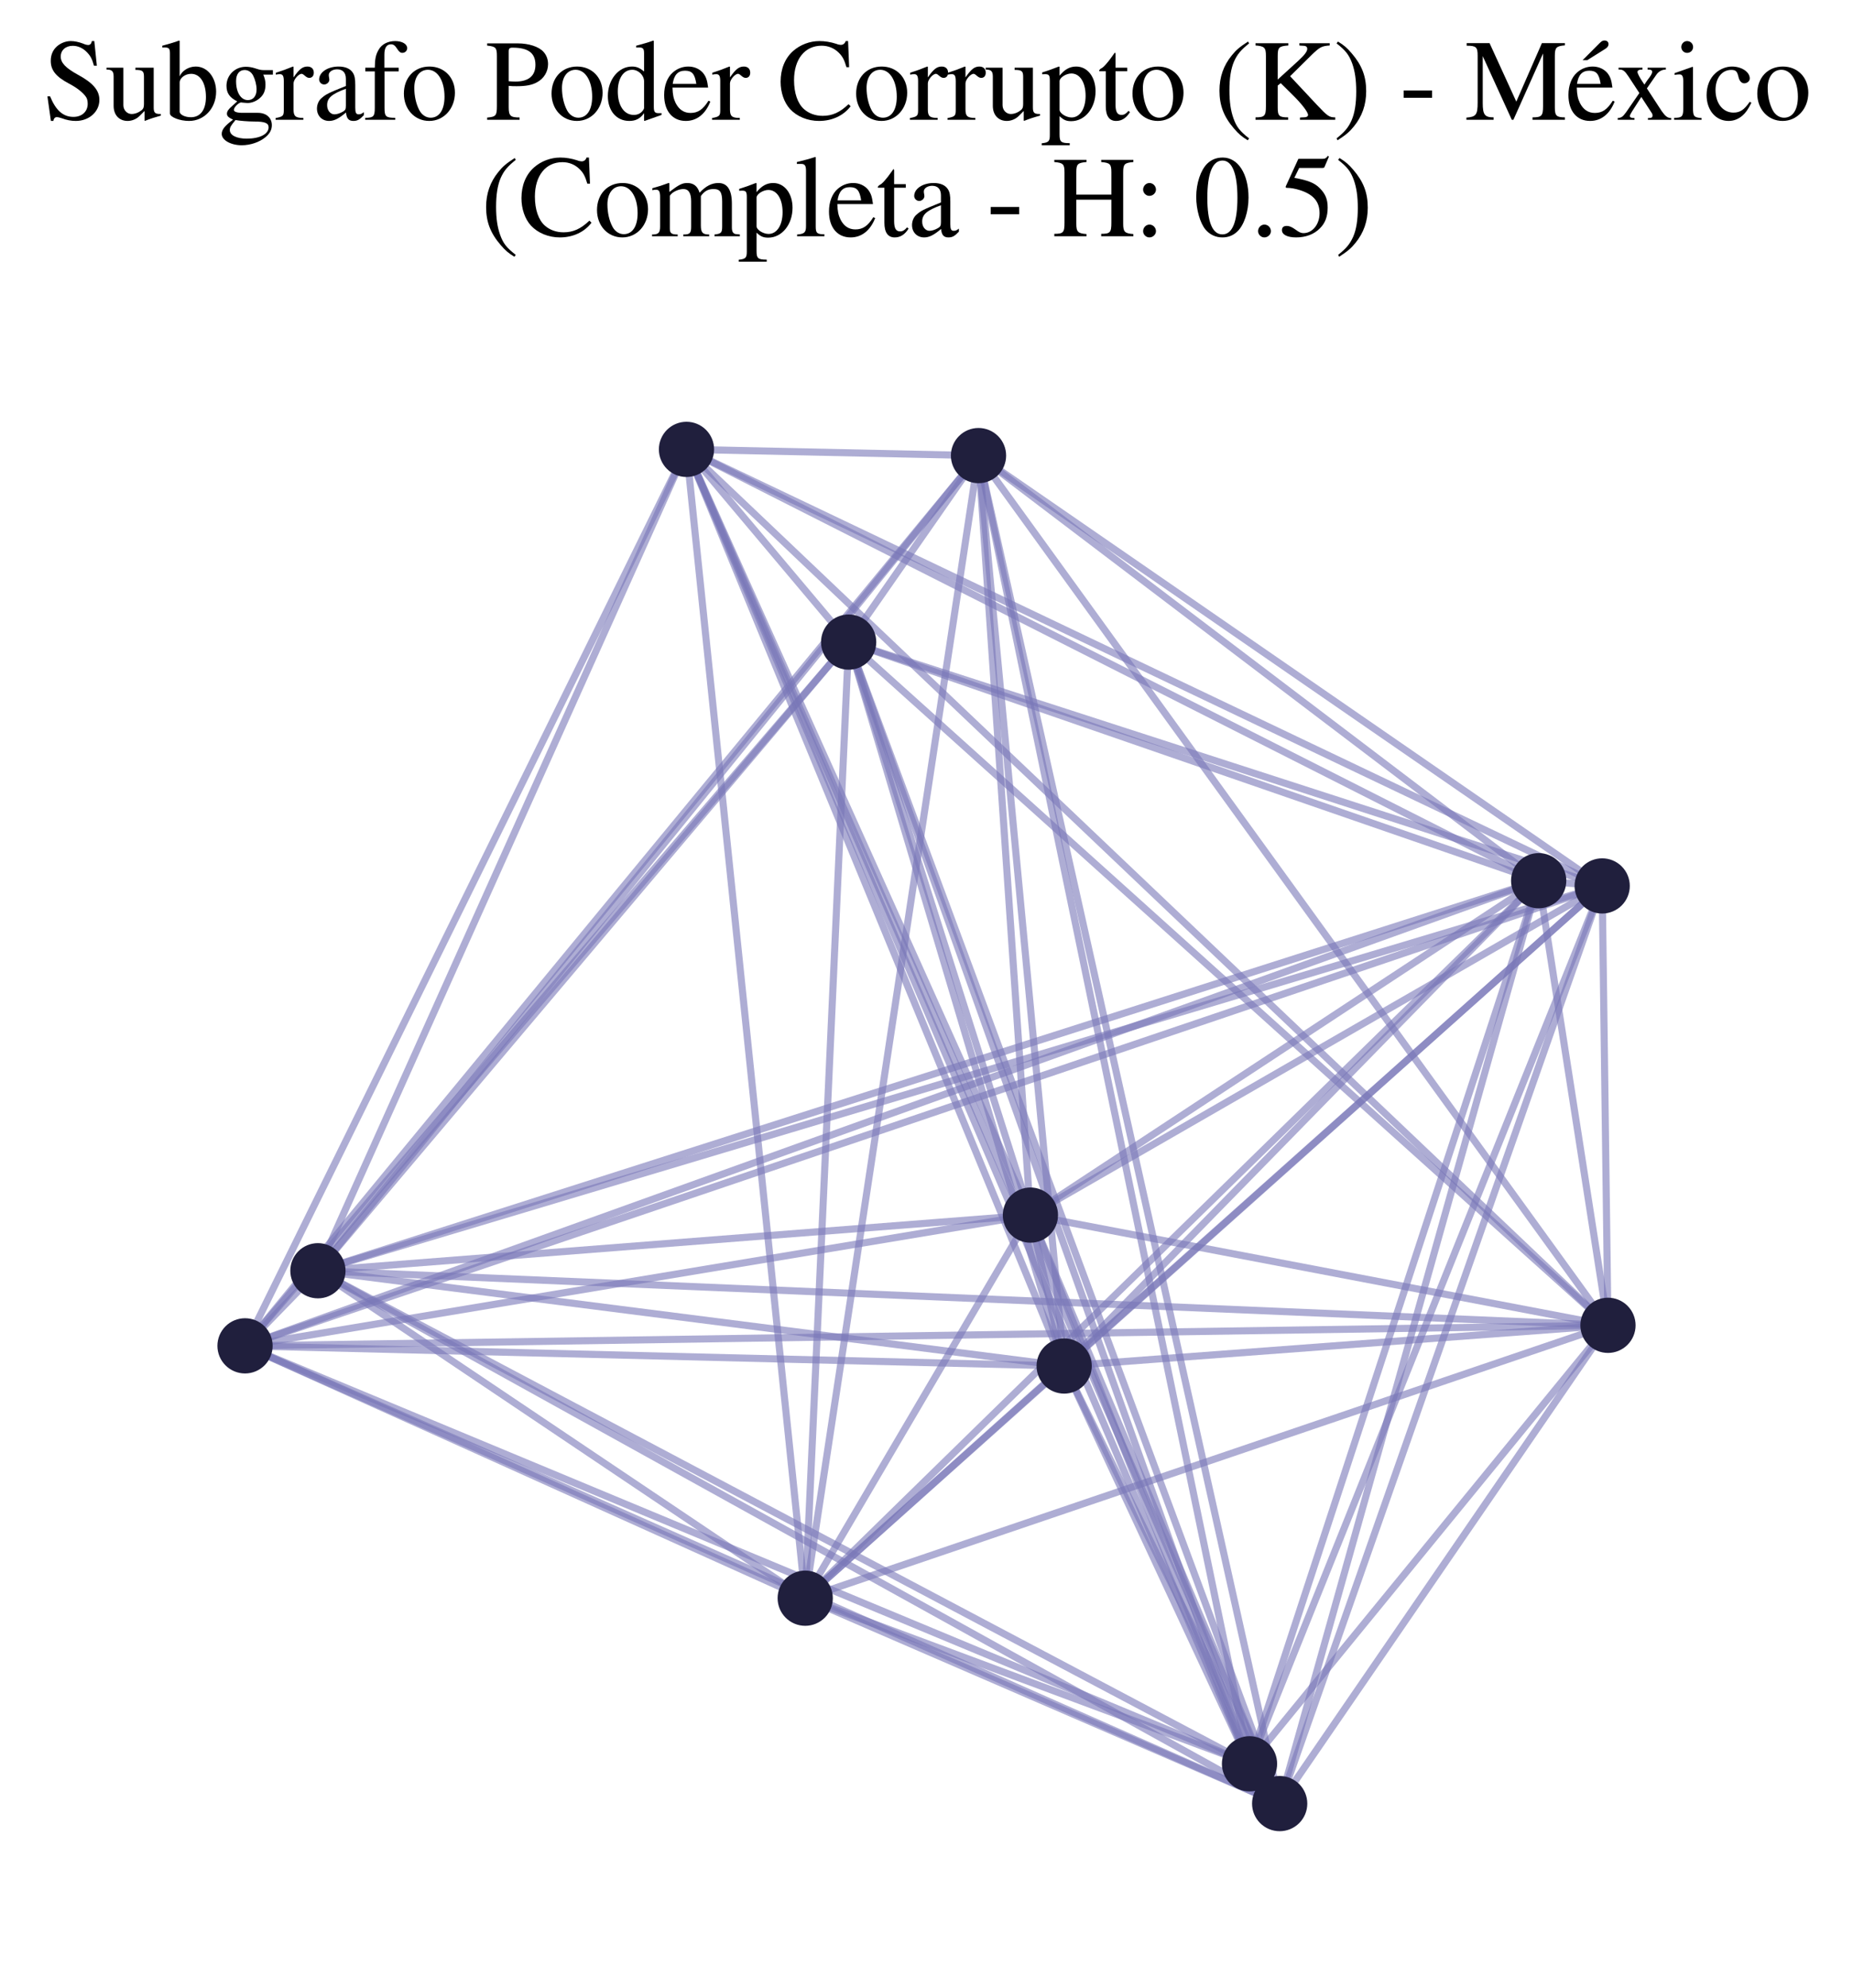 <?xml version="1.0" encoding="utf-8" standalone="no"?>
<!DOCTYPE svg PUBLIC "-//W3C//DTD SVG 1.1//EN"
  "http://www.w3.org/Graphics/SVG/1.1/DTD/svg11.dtd">
<svg xmlns:xlink="http://www.w3.org/1999/xlink" width="156.744pt" height="168.184pt" viewBox="0 0 156.744 168.184" xmlns="http://www.w3.org/2000/svg" version="1.1">
 <defs>
  <style type="text/css">*{stroke-linejoin: round; stroke-linecap: butt}</style>
 </defs>
 <g id="figure_1">
  <g id="patch_1">
   <path d="M 0 168.184 
L 156.744 168.184 
L 156.744 -0 
L 0 -0 
z
" style="fill: #ffffff"/>
  </g>
  <g id="axes_1">
   <g id="LineCollection_1">
    <path d="M 26.893 107.486 
L 90.017 115.544 
" clip-path="url(#pb7f3315b17)" style="fill: none; stroke: #7976b8; stroke-opacity: 0.6; stroke-width: 0.6"/>
    <path d="M 26.893 107.486 
L 105.696 149.19 
" clip-path="url(#pb7f3315b17)" style="fill: none; stroke: #7976b8; stroke-opacity: 0.6; stroke-width: 0.6"/>
    <path d="M 26.893 107.486 
L 82.772 38.536 
" clip-path="url(#pb7f3315b17)" style="fill: none; stroke: #7976b8; stroke-opacity: 0.6; stroke-width: 0.6"/>
    <path d="M 26.893 107.486 
L 20.727 113.838 
" clip-path="url(#pb7f3315b17)" style="fill: none; stroke: #7976b8; stroke-opacity: 0.6; stroke-width: 0.6"/>
    <path d="M 26.893 107.486 
L 130.155 74.495 
" clip-path="url(#pb7f3315b17)" style="fill: none; stroke: #7976b8; stroke-opacity: 0.6; stroke-width: 0.6"/>
    <path d="M 26.893 107.486 
L 136.017 112.102 
" clip-path="url(#pb7f3315b17)" style="fill: none; stroke: #7976b8; stroke-opacity: 0.6; stroke-width: 0.6"/>
    <path d="M 26.893 107.486 
L 58.069 38.011 
" clip-path="url(#pb7f3315b17)" style="fill: none; stroke: #7976b8; stroke-opacity: 0.6; stroke-width: 0.6"/>
    <path d="M 26.893 107.486 
L 135.527 74.936 
" clip-path="url(#pb7f3315b17)" style="fill: none; stroke: #7976b8; stroke-opacity: 0.6; stroke-width: 0.6"/>
    <path d="M 26.893 107.486 
L 87.162 102.781 
" clip-path="url(#pb7f3315b17)" style="fill: none; stroke: #7976b8; stroke-opacity: 0.6; stroke-width: 0.6"/>
    <path d="M 26.893 107.486 
L 71.787 54.311 
" clip-path="url(#pb7f3315b17)" style="fill: none; stroke: #7976b8; stroke-opacity: 0.6; stroke-width: 0.6"/>
    <path d="M 26.893 107.486 
L 108.247 152.557 
" clip-path="url(#pb7f3315b17)" style="fill: none; stroke: #7976b8; stroke-opacity: 0.6; stroke-width: 0.6"/>
    <path d="M 26.893 107.486 
L 68.113 135.184 
" clip-path="url(#pb7f3315b17)" style="fill: none; stroke: #7976b8; stroke-opacity: 0.6; stroke-width: 0.6"/>
    <path d="M 87.162 102.781 
L 90.017 115.544 
" clip-path="url(#pb7f3315b17)" style="fill: none; stroke: #7976b8; stroke-opacity: 0.6; stroke-width: 0.6"/>
    <path d="M 87.162 102.781 
L 105.696 149.19 
" clip-path="url(#pb7f3315b17)" style="fill: none; stroke: #7976b8; stroke-opacity: 0.6; stroke-width: 0.6"/>
    <path d="M 87.162 102.781 
L 82.772 38.536 
" clip-path="url(#pb7f3315b17)" style="fill: none; stroke: #7976b8; stroke-opacity: 0.6; stroke-width: 0.6"/>
    <path d="M 87.162 102.781 
L 20.727 113.838 
" clip-path="url(#pb7f3315b17)" style="fill: none; stroke: #7976b8; stroke-opacity: 0.6; stroke-width: 0.6"/>
    <path d="M 87.162 102.781 
L 130.155 74.495 
" clip-path="url(#pb7f3315b17)" style="fill: none; stroke: #7976b8; stroke-opacity: 0.6; stroke-width: 0.6"/>
    <path d="M 87.162 102.781 
L 136.017 112.102 
" clip-path="url(#pb7f3315b17)" style="fill: none; stroke: #7976b8; stroke-opacity: 0.6; stroke-width: 0.6"/>
    <path d="M 87.162 102.781 
L 58.069 38.011 
" clip-path="url(#pb7f3315b17)" style="fill: none; stroke: #7976b8; stroke-opacity: 0.6; stroke-width: 0.6"/>
    <path d="M 87.162 102.781 
L 135.527 74.936 
" clip-path="url(#pb7f3315b17)" style="fill: none; stroke: #7976b8; stroke-opacity: 0.6; stroke-width: 0.6"/>
    <path d="M 87.162 102.781 
L 71.787 54.311 
" clip-path="url(#pb7f3315b17)" style="fill: none; stroke: #7976b8; stroke-opacity: 0.6; stroke-width: 0.6"/>
    <path d="M 87.162 102.781 
L 108.247 152.557 
" clip-path="url(#pb7f3315b17)" style="fill: none; stroke: #7976b8; stroke-opacity: 0.6; stroke-width: 0.6"/>
    <path d="M 87.162 102.781 
L 68.113 135.184 
" clip-path="url(#pb7f3315b17)" style="fill: none; stroke: #7976b8; stroke-opacity: 0.6; stroke-width: 0.6"/>
    <path d="M 130.155 74.495 
L 90.017 115.544 
" clip-path="url(#pb7f3315b17)" style="fill: none; stroke: #7976b8; stroke-opacity: 0.6; stroke-width: 0.6"/>
    <path d="M 130.155 74.495 
L 105.696 149.19 
" clip-path="url(#pb7f3315b17)" style="fill: none; stroke: #7976b8; stroke-opacity: 0.6; stroke-width: 0.6"/>
    <path d="M 130.155 74.495 
L 82.772 38.536 
" clip-path="url(#pb7f3315b17)" style="fill: none; stroke: #7976b8; stroke-opacity: 0.6; stroke-width: 0.6"/>
    <path d="M 130.155 74.495 
L 20.727 113.838 
" clip-path="url(#pb7f3315b17)" style="fill: none; stroke: #7976b8; stroke-opacity: 0.6; stroke-width: 0.6"/>
    <path d="M 130.155 74.495 
L 136.017 112.102 
" clip-path="url(#pb7f3315b17)" style="fill: none; stroke: #7976b8; stroke-opacity: 0.6; stroke-width: 0.6"/>
    <path d="M 130.155 74.495 
L 58.069 38.011 
" clip-path="url(#pb7f3315b17)" style="fill: none; stroke: #7976b8; stroke-opacity: 0.6; stroke-width: 0.6"/>
    <path d="M 130.155 74.495 
L 135.527 74.936 
" clip-path="url(#pb7f3315b17)" style="fill: none; stroke: #7976b8; stroke-opacity: 0.6; stroke-width: 0.6"/>
    <path d="M 130.155 74.495 
L 71.787 54.311 
" clip-path="url(#pb7f3315b17)" style="fill: none; stroke: #7976b8; stroke-opacity: 0.6; stroke-width: 0.6"/>
    <path d="M 130.155 74.495 
L 108.247 152.557 
" clip-path="url(#pb7f3315b17)" style="fill: none; stroke: #7976b8; stroke-opacity: 0.6; stroke-width: 0.6"/>
    <path d="M 130.155 74.495 
L 68.113 135.184 
" clip-path="url(#pb7f3315b17)" style="fill: none; stroke: #7976b8; stroke-opacity: 0.6; stroke-width: 0.6"/>
    <path d="M 71.787 54.311 
L 90.017 115.544 
" clip-path="url(#pb7f3315b17)" style="fill: none; stroke: #7976b8; stroke-opacity: 0.6; stroke-width: 0.6"/>
    <path d="M 71.787 54.311 
L 105.696 149.19 
" clip-path="url(#pb7f3315b17)" style="fill: none; stroke: #7976b8; stroke-opacity: 0.6; stroke-width: 0.6"/>
    <path d="M 71.787 54.311 
L 82.772 38.536 
" clip-path="url(#pb7f3315b17)" style="fill: none; stroke: #7976b8; stroke-opacity: 0.6; stroke-width: 0.6"/>
    <path d="M 71.787 54.311 
L 20.727 113.838 
" clip-path="url(#pb7f3315b17)" style="fill: none; stroke: #7976b8; stroke-opacity: 0.6; stroke-width: 0.6"/>
    <path d="M 71.787 54.311 
L 136.017 112.102 
" clip-path="url(#pb7f3315b17)" style="fill: none; stroke: #7976b8; stroke-opacity: 0.6; stroke-width: 0.6"/>
    <path d="M 71.787 54.311 
L 58.069 38.011 
" clip-path="url(#pb7f3315b17)" style="fill: none; stroke: #7976b8; stroke-opacity: 0.6; stroke-width: 0.6"/>
    <path d="M 71.787 54.311 
L 135.527 74.936 
" clip-path="url(#pb7f3315b17)" style="fill: none; stroke: #7976b8; stroke-opacity: 0.6; stroke-width: 0.6"/>
    <path d="M 71.787 54.311 
L 108.247 152.557 
" clip-path="url(#pb7f3315b17)" style="fill: none; stroke: #7976b8; stroke-opacity: 0.6; stroke-width: 0.6"/>
    <path d="M 71.787 54.311 
L 68.113 135.184 
" clip-path="url(#pb7f3315b17)" style="fill: none; stroke: #7976b8; stroke-opacity: 0.6; stroke-width: 0.6"/>
    <path d="M 90.017 115.544 
L 105.696 149.19 
" clip-path="url(#pb7f3315b17)" style="fill: none; stroke: #7976b8; stroke-opacity: 0.6; stroke-width: 0.6"/>
    <path d="M 90.017 115.544 
L 82.772 38.536 
" clip-path="url(#pb7f3315b17)" style="fill: none; stroke: #7976b8; stroke-opacity: 0.6; stroke-width: 0.6"/>
    <path d="M 90.017 115.544 
L 20.727 113.838 
" clip-path="url(#pb7f3315b17)" style="fill: none; stroke: #7976b8; stroke-opacity: 0.6; stroke-width: 0.6"/>
    <path d="M 90.017 115.544 
L 136.017 112.102 
" clip-path="url(#pb7f3315b17)" style="fill: none; stroke: #7976b8; stroke-opacity: 0.6; stroke-width: 0.6"/>
    <path d="M 90.017 115.544 
L 58.069 38.011 
" clip-path="url(#pb7f3315b17)" style="fill: none; stroke: #7976b8; stroke-opacity: 0.6; stroke-width: 0.6"/>
    <path d="M 90.017 115.544 
L 135.527 74.936 
" clip-path="url(#pb7f3315b17)" style="fill: none; stroke: #7976b8; stroke-opacity: 0.6; stroke-width: 0.6"/>
    <path d="M 90.017 115.544 
L 108.247 152.557 
" clip-path="url(#pb7f3315b17)" style="fill: none; stroke: #7976b8; stroke-opacity: 0.6; stroke-width: 0.6"/>
    <path d="M 90.017 115.544 
L 68.113 135.184 
" clip-path="url(#pb7f3315b17)" style="fill: none; stroke: #7976b8; stroke-opacity: 0.6; stroke-width: 0.6"/>
    <path d="M 136.017 112.102 
L 105.696 149.19 
" clip-path="url(#pb7f3315b17)" style="fill: none; stroke: #7976b8; stroke-opacity: 0.6; stroke-width: 0.6"/>
    <path d="M 136.017 112.102 
L 82.772 38.536 
" clip-path="url(#pb7f3315b17)" style="fill: none; stroke: #7976b8; stroke-opacity: 0.6; stroke-width: 0.6"/>
    <path d="M 136.017 112.102 
L 20.727 113.838 
" clip-path="url(#pb7f3315b17)" style="fill: none; stroke: #7976b8; stroke-opacity: 0.6; stroke-width: 0.6"/>
    <path d="M 136.017 112.102 
L 58.069 38.011 
" clip-path="url(#pb7f3315b17)" style="fill: none; stroke: #7976b8; stroke-opacity: 0.6; stroke-width: 0.6"/>
    <path d="M 136.017 112.102 
L 135.527 74.936 
" clip-path="url(#pb7f3315b17)" style="fill: none; stroke: #7976b8; stroke-opacity: 0.6; stroke-width: 0.6"/>
    <path d="M 136.017 112.102 
L 108.247 152.557 
" clip-path="url(#pb7f3315b17)" style="fill: none; stroke: #7976b8; stroke-opacity: 0.6; stroke-width: 0.6"/>
    <path d="M 136.017 112.102 
L 68.113 135.184 
" clip-path="url(#pb7f3315b17)" style="fill: none; stroke: #7976b8; stroke-opacity: 0.6; stroke-width: 0.6"/>
    <path d="M 105.696 149.19 
L 82.772 38.536 
" clip-path="url(#pb7f3315b17)" style="fill: none; stroke: #7976b8; stroke-opacity: 0.6; stroke-width: 0.6"/>
    <path d="M 105.696 149.19 
L 20.727 113.838 
" clip-path="url(#pb7f3315b17)" style="fill: none; stroke: #7976b8; stroke-opacity: 0.6; stroke-width: 0.6"/>
    <path d="M 105.696 149.19 
L 58.069 38.011 
" clip-path="url(#pb7f3315b17)" style="fill: none; stroke: #7976b8; stroke-opacity: 0.6; stroke-width: 0.6"/>
    <path d="M 105.696 149.19 
L 135.527 74.936 
" clip-path="url(#pb7f3315b17)" style="fill: none; stroke: #7976b8; stroke-opacity: 0.6; stroke-width: 0.6"/>
    <path d="M 105.696 149.19 
L 108.247 152.557 
" clip-path="url(#pb7f3315b17)" style="fill: none; stroke: #7976b8; stroke-opacity: 0.6; stroke-width: 0.6"/>
    <path d="M 105.696 149.19 
L 68.113 135.184 
" clip-path="url(#pb7f3315b17)" style="fill: none; stroke: #7976b8; stroke-opacity: 0.6; stroke-width: 0.6"/>
    <path d="M 82.772 38.536 
L 20.727 113.838 
" clip-path="url(#pb7f3315b17)" style="fill: none; stroke: #7976b8; stroke-opacity: 0.6; stroke-width: 0.6"/>
    <path d="M 82.772 38.536 
L 58.069 38.011 
" clip-path="url(#pb7f3315b17)" style="fill: none; stroke: #7976b8; stroke-opacity: 0.6; stroke-width: 0.6"/>
    <path d="M 82.772 38.536 
L 135.527 74.936 
" clip-path="url(#pb7f3315b17)" style="fill: none; stroke: #7976b8; stroke-opacity: 0.6; stroke-width: 0.6"/>
    <path d="M 82.772 38.536 
L 108.247 152.557 
" clip-path="url(#pb7f3315b17)" style="fill: none; stroke: #7976b8; stroke-opacity: 0.6; stroke-width: 0.6"/>
    <path d="M 82.772 38.536 
L 68.113 135.184 
" clip-path="url(#pb7f3315b17)" style="fill: none; stroke: #7976b8; stroke-opacity: 0.6; stroke-width: 0.6"/>
    <path d="M 108.247 152.557 
L 20.727 113.838 
" clip-path="url(#pb7f3315b17)" style="fill: none; stroke: #7976b8; stroke-opacity: 0.6; stroke-width: 0.6"/>
    <path d="M 108.247 152.557 
L 58.069 38.011 
" clip-path="url(#pb7f3315b17)" style="fill: none; stroke: #7976b8; stroke-opacity: 0.6; stroke-width: 0.6"/>
    <path d="M 108.247 152.557 
L 135.527 74.936 
" clip-path="url(#pb7f3315b17)" style="fill: none; stroke: #7976b8; stroke-opacity: 0.6; stroke-width: 0.6"/>
    <path d="M 108.247 152.557 
L 68.113 135.184 
" clip-path="url(#pb7f3315b17)" style="fill: none; stroke: #7976b8; stroke-opacity: 0.6; stroke-width: 0.6"/>
    <path d="M 58.069 38.011 
L 20.727 113.838 
" clip-path="url(#pb7f3315b17)" style="fill: none; stroke: #7976b8; stroke-opacity: 0.6; stroke-width: 0.6"/>
    <path d="M 58.069 38.011 
L 135.527 74.936 
" clip-path="url(#pb7f3315b17)" style="fill: none; stroke: #7976b8; stroke-opacity: 0.6; stroke-width: 0.6"/>
    <path d="M 58.069 38.011 
L 68.113 135.184 
" clip-path="url(#pb7f3315b17)" style="fill: none; stroke: #7976b8; stroke-opacity: 0.6; stroke-width: 0.6"/>
    <path d="M 20.727 113.838 
L 135.527 74.936 
" clip-path="url(#pb7f3315b17)" style="fill: none; stroke: #7976b8; stroke-opacity: 0.6; stroke-width: 0.6"/>
    <path d="M 20.727 113.838 
L 68.113 135.184 
" clip-path="url(#pb7f3315b17)" style="fill: none; stroke: #7976b8; stroke-opacity: 0.6; stroke-width: 0.6"/>
    <path d="M 68.113 135.184 
L 135.527 74.936 
" clip-path="url(#pb7f3315b17)" style="fill: none; stroke: #7976b8; stroke-opacity: 0.6; stroke-width: 0.6"/>
   </g>
   <g id="PathCollection_1">
    <defs>
     <path id="mea20a733b3" d="M 0 2.236 
C 0.593 2.236 1.162 2 1.581 1.581 
C 2 1.162 2.236 0.593 2.236 0 
C 2.236 -0.593 2 -1.162 1.581 -1.581 
C 1.162 -2 0.593 -2.236 0 -2.236 
C -0.593 -2.236 -1.162 -2 -1.581 -1.581 
C -2 -1.162 -2.236 -0.593 -2.236 0 
C -2.236 0.593 -2 1.162 -1.581 1.581 
C -1.162 2 -0.593 2.236 0 2.236 
z
" style="stroke: #201f3d; stroke-width: 0.2"/>
    </defs>
    <g clip-path="url(#pb7f3315b17)">
     <use xlink:href="#mea20a733b3" x="108.247" y="152.557" style="fill: #201f3d; stroke: #201f3d; stroke-width: 0.2"/>
     <use xlink:href="#mea20a733b3" x="71.787" y="54.311" style="fill: #201f3d; stroke: #201f3d; stroke-width: 0.2"/>
     <use xlink:href="#mea20a733b3" x="68.113" y="135.184" style="fill: #201f3d; stroke: #201f3d; stroke-width: 0.2"/>
     <use xlink:href="#mea20a733b3" x="20.727" y="113.838" style="fill: #201f3d; stroke: #201f3d; stroke-width: 0.2"/>
     <use xlink:href="#mea20a733b3" x="87.162" y="102.781" style="fill: #201f3d; stroke: #201f3d; stroke-width: 0.2"/>
     <use xlink:href="#mea20a733b3" x="82.772" y="38.536" style="fill: #201f3d; stroke: #201f3d; stroke-width: 0.2"/>
     <use xlink:href="#mea20a733b3" x="26.893" y="107.486" style="fill: #201f3d; stroke: #201f3d; stroke-width: 0.2"/>
     <use xlink:href="#mea20a733b3" x="58.069" y="38.011" style="fill: #201f3d; stroke: #201f3d; stroke-width: 0.2"/>
     <use xlink:href="#mea20a733b3" x="135.527" y="74.936" style="fill: #201f3d; stroke: #201f3d; stroke-width: 0.2"/>
     <use xlink:href="#mea20a733b3" x="130.155" y="74.495" style="fill: #201f3d; stroke: #201f3d; stroke-width: 0.2"/>
     <use xlink:href="#mea20a733b3" x="105.696" y="149.19" style="fill: #201f3d; stroke: #201f3d; stroke-width: 0.2"/>
     <use xlink:href="#mea20a733b3" x="90.017" y="115.544" style="fill: #201f3d; stroke: #201f3d; stroke-width: 0.2"/>
     <use xlink:href="#mea20a733b3" x="136.017" y="112.102" style="fill: #201f3d; stroke: #201f3d; stroke-width: 0.2"/>
    </g>
   </g>
   <g id="text_1">
    <!-- Subgrafo Poder Corrupto (K) - México -->
    <g transform="translate(3.6 10.132) scale(0.096 -0.096)">
     <defs>
      <path id="NimbusRomNo9L-Regu-53" d="M 2861 4352 
L 2726 4352 
C 2701 4205 2630 4135 2522 4135 
C 2458 4135 2349 4160 2240 4212 
C 2003 4301 1766 4352 1562 4352 
C 1286 4352 1005 4244 794 4058 
C 570 3859 454 3590 454 3256 
C 454 2743 736 2385 1453 2006 
C 1914 1763 2246 1499 2406 1256 
C 2464 1173 2496 1038 2496 884 
C 2496 454 2176 160 1709 160 
C 1139 160 736 513 416 1296 
L 269 1296 
L 461 -64 
L 602 -64 
C 608 57 685 147 781 147 
C 851 147 960 122 1082 79 
C 1325 -14 1581 -64 1837 -64 
C 2573 -64 3142 442 3142 1101 
C 3142 1626 2790 2042 1946 2496 
C 1274 2868 1005 3149 1005 3495 
C 1005 3847 1274 4090 1670 4090 
C 1958 4090 2227 3968 2451 3738 
C 2650 3533 2739 3367 2842 2989 
L 3002 2989 
L 2861 4352 
z
" transform="scale(0.016)"/>
      <path id="NimbusRomNo9L-Regu-75" d="M 3066 320 
L 3034 320 
C 2739 320 2669 390 2669 685 
L 2669 2880 
L 1658 2880 
L 1658 2758 
C 2054 2758 2131 2694 2131 2375 
L 2131 875 
C 2131 697 2099 607 2010 537 
C 1837 397 1638 320 1446 320 
C 1197 320 992 537 992 805 
L 992 2880 
L 58 2880 
L 58 2778 
C 365 2778 454 2682 454 2387 
L 454 770 
C 454 263 762 -64 1229 -64 
C 1466 -64 1715 38 1888 211 
L 2163 486 
L 2163 -45 
L 2189 -58 
C 2509 70 2739 141 3066 230 
L 3066 320 
z
" transform="scale(0.016)"/>
      <path id="NimbusRomNo9L-Regu-62" d="M 979 4364 
L 947 4377 
C 678 4281 506 4230 205 4147 
L 19 4096 
L 19 3994 
C 58 4000 83 4000 128 4000 
C 384 4000 442 3942 442 3673 
L 442 347 
C 442 147 986 -64 1498 -64 
C 2342 -64 2995 640 2995 1555 
C 2995 2342 2509 2944 1869 2944 
C 1478 2944 1107 2714 979 2400 
L 979 4364 
z
M 979 2061 
C 979 2310 1280 2541 1613 2541 
C 2112 2541 2432 2042 2432 1261 
C 2432 550 2125 141 1600 141 
C 1267 141 979 288 979 448 
L 979 2061 
z
" transform="scale(0.016)"/>
      <path id="NimbusRomNo9L-Regu-67" d="M 3008 2496 
L 3008 2746 
L 2515 2746 
C 2387 2746 2291 2763 2163 2802 
L 2022 2847 
C 1850 2903 1677 2931 1510 2931 
C 915 2931 442 2467 442 1881 
C 442 1476 614 1230 1037 1018 
C 915 906 800 799 762 768 
C 550 588 467 463 467 338 
C 467 206 544 131 806 6 
C 352 -329 179 -543 179 -781 
C 179 -1124 678 -1408 1286 -1408 
C 1766 -1408 2266 -1238 2598 -962 
C 2842 -759 2950 -548 2950 -299 
C 2950 108 2650 384 2176 384 
L 1350 384 
C 1011 384 851 443 851 548 
C 851 678 1062 908 1235 960 
C 1293 953 1338 947 1357 947 
C 1478 934 1562 928 1600 928 
C 1837 928 2093 1026 2291 1203 
C 2502 1387 2598 1617 2598 1945 
C 2598 2135 2566 2286 2477 2496 
L 3008 2496 
z
M 941 -13 
C 1152 -58 1664 -96 1978 -96 
C 2560 -96 2771 -180 2771 -414 
C 2771 -791 2285 -1043 1562 -1043 
C 998 -1043 627 -855 627 -570 
C 627 -420 672 -336 941 -13 
z
M 973 2145 
C 973 2526 1152 2752 1446 2752 
C 1645 2752 1811 2642 1914 2449 
C 2029 2223 2106 1927 2106 1675 
C 2106 1314 1920 1088 1626 1088 
C 1242 1088 973 1507 973 2126 
L 973 2145 
z
" transform="scale(0.016)"/>
      <path id="NimbusRomNo9L-Regu-72" d="M 45 2496 
C 134 2515 192 2522 269 2522 
C 429 2522 486 2419 486 2138 
L 486 538 
C 486 218 442 173 32 96 
L 32 0 
L 1568 0 
L 1568 102 
C 1133 102 1024 199 1024 565 
L 1024 2013 
C 1024 2219 1299 2541 1472 2541 
C 1510 2541 1568 2509 1638 2445 
C 1741 2355 1811 2317 1894 2317 
C 2048 2317 2144 2426 2144 2605 
C 2144 2816 2010 2944 1792 2944 
C 1523 2944 1338 2797 1024 2343 
L 1024 2931 
L 992 2944 
C 653 2803 422 2721 45 2599 
L 45 2496 
z
" transform="scale(0.016)"/>
      <path id="NimbusRomNo9L-Regu-61" d="M 2829 423 
C 2720 333 2643 301 2547 301 
C 2400 301 2355 390 2355 672 
L 2355 1920 
C 2355 2253 2323 2438 2227 2592 
C 2086 2822 1811 2944 1434 2944 
C 832 2944 358 2630 358 2227 
C 358 2080 486 1952 634 1952 
C 787 1952 922 2080 922 2221 
C 922 2246 915 2278 909 2323 
C 896 2381 890 2432 890 2477 
C 890 2650 1094 2790 1350 2790 
C 1664 2790 1837 2605 1837 2259 
L 1837 1869 
C 851 1472 742 1421 467 1178 
C 326 1050 237 832 237 621 
C 237 218 518 -64 909 -64 
C 1190 -64 1453 70 1843 403 
C 1875 70 1990 -64 2253 -64 
C 2470 -64 2605 13 2829 256 
L 2829 423 
z
M 1837 783 
C 1837 584 1805 526 1670 449 
C 1517 359 1338 301 1203 301 
C 979 301 800 520 800 796 
L 800 822 
C 800 1201 1062 1433 1837 1715 
L 1837 783 
z
" transform="scale(0.016)"/>
      <path id="NimbusRomNo9L-Regu-66" d="M 1978 2880 
L 1190 2880 
L 1190 3611 
C 1190 3978 1312 4173 1555 4173 
C 1690 4173 1779 4110 1894 3927 
C 1997 3763 2074 3700 2182 3700 
C 2330 3700 2451 3814 2451 3959 
C 2451 4188 2170 4352 1786 4352 
C 1389 4352 1050 4181 883 3891 
C 717 3613 666 3385 659 2880 
L 134 2880 
L 134 2675 
L 659 2675 
L 659 656 
C 659 185 589 109 128 109 
L 128 0 
L 1792 0 
L 1792 109 
C 1267 109 1197 180 1197 661 
L 1197 2675 
L 1978 2675 
L 1978 2880 
z
" transform="scale(0.016)"/>
      <path id="NimbusRomNo9L-Regu-6f" d="M 1600 2944 
C 768 2944 186 2330 186 1446 
C 186 582 781 -64 1587 -64 
C 2394 -64 3008 614 3008 1498 
C 3008 2336 2419 2944 1600 2944 
z
M 1517 2765 
C 2054 2765 2432 2150 2432 1274 
C 2432 550 2144 115 1664 115 
C 1414 115 1178 269 1043 525 
C 864 858 762 1306 762 1760 
C 762 2368 1062 2765 1517 2765 
z
" transform="scale(0.016)"/>
      <path id="NimbusRomNo9L-Regu-50" d="M 1293 1875 
C 1459 1856 1568 1856 1734 1856 
C 2234 1856 2579 1919 2854 2072 
C 3238 2274 3469 2660 3469 3078 
C 3469 3344 3379 3584 3206 3768 
C 2950 4047 2394 4224 1792 4224 
L 102 4224 
L 102 4102 
C 576 4051 640 3987 640 3528 
L 640 766 
C 640 230 589 166 102 122 
L 102 0 
L 1894 0 
L 1894 128 
C 1389 128 1293 218 1293 693 
L 1293 1875 
z
M 1293 3772 
C 1293 3943 1338 3987 1510 3987 
C 2374 3987 2771 3690 2771 3040 
C 2771 2428 2394 2112 1658 2112 
C 1530 2112 1440 2119 1293 2131 
L 1293 3772 
z
" transform="scale(0.016)"/>
      <path id="NimbusRomNo9L-Regu-64" d="M 2202 -64 
L 3142 269 
L 3142 365 
C 3027 365 3014 365 2995 365 
C 2765 365 2714 435 2714 731 
L 2714 4364 
L 2682 4377 
C 2374 4268 2150 4204 1741 4096 
L 1741 3994 
C 1792 4000 1830 4000 1882 4000 
C 2118 4000 2176 3936 2176 3672 
L 2176 2669 
C 1933 2874 1760 2944 1504 2944 
C 768 2944 173 2221 173 1312 
C 173 493 653 -64 1357 -64 
C 1715 -64 1958 64 2176 365 
L 2176 -45 
L 2202 -64 
z
M 2176 653 
C 2176 608 2131 531 2067 461 
C 1952 333 1792 269 1606 269 
C 1075 269 723 781 723 1568 
C 723 2291 1037 2765 1523 2765 
C 1862 2765 2176 2464 2176 2125 
L 2176 653 
z
" transform="scale(0.016)"/>
      <path id="NimbusRomNo9L-Regu-65" d="M 2611 1053 
C 2304 564 2029 378 1619 378 
C 1254 378 979 564 794 930 
C 678 1174 634 1386 621 1779 
L 2592 1779 
C 2541 2193 2477 2377 2317 2581 
C 2125 2811 1830 2944 1498 2944 
C 1178 2944 877 2829 634 2611 
C 333 2349 160 1894 160 1370 
C 160 486 621 -64 1357 -64 
C 1965 -64 2445 315 2714 1008 
L 2611 1053 
z
M 634 1984 
C 704 2479 922 2714 1312 2714 
C 1702 2714 1856 2535 1939 1984 
L 634 1984 
z
" transform="scale(0.016)"/>
      <path id="NimbusRomNo9L-Regu-43" d="M 3968 2906 
L 3910 4352 
L 3776 4352 
C 3738 4218 3635 4141 3507 4141 
C 3450 4141 3354 4160 3258 4199 
C 2944 4301 2624 4352 2323 4352 
C 1798 4352 1267 4154 870 3802 
C 422 3405 179 2810 179 2106 
C 179 1511 371 960 698 596 
C 1082 180 1670 -64 2304 -64 
C 3027 -64 3661 231 4051 749 
L 3936 864 
C 3462 410 3040 218 2509 218 
C 2106 218 1747 346 1472 589 
C 1120 903 922 1479 922 2189 
C 922 3348 1517 4096 2445 4096 
C 2810 4096 3142 3962 3398 3706 
C 3603 3501 3699 3322 3821 2906 
L 3968 2906 
z
" transform="scale(0.016)"/>
      <path id="NimbusRomNo9L-Regu-70" d="M 58 2516 
C 115 2522 160 2522 218 2522 
C 435 2522 480 2458 480 2155 
L 480 -855 
C 480 -1189 410 -1261 32 -1299 
L 32 -1408 
L 1581 -1408 
L 1581 -1293 
C 1101 -1293 1018 -1222 1018 -816 
L 1018 199 
C 1242 -13 1395 -77 1664 -77 
C 2419 -77 3008 643 3008 1575 
C 3008 2372 2560 2944 1939 2944 
C 1581 2944 1299 2784 1018 2438 
L 1018 2931 
L 979 2944 
C 634 2810 410 2726 58 2618 
L 58 2516 
z
M 1018 2136 
C 1018 2329 1376 2560 1670 2560 
C 2144 2560 2458 2071 2458 1324 
C 2458 611 2144 128 1683 128 
C 1382 128 1018 359 1018 552 
L 1018 2136 
z
" transform="scale(0.016)"/>
      <path id="NimbusRomNo9L-Regu-74" d="M 1632 2880 
L 986 2880 
L 986 3622 
C 986 3686 979 3706 941 3706 
C 896 3648 858 3590 813 3526 
C 570 3174 294 2867 192 2841 
C 122 2794 83 2748 83 2715 
C 83 2695 90 2682 109 2682 
L 448 2682 
L 448 751 
C 448 212 640 -64 1018 -64 
C 1331 -64 1574 90 1786 423 
L 1702 493 
C 1568 333 1459 269 1318 269 
C 1082 269 986 443 986 847 
L 986 2682 
L 1632 2682 
L 1632 2880 
z
" transform="scale(0.016)"/>
      <path id="NimbusRomNo9L-Regu-28" d="M 1888 4326 
C 1414 4019 1222 3853 986 3558 
C 531 3002 307 2362 307 1613 
C 307 800 544 173 1107 -480 
C 1370 -787 1536 -928 1869 -1133 
L 1946 -1030 
C 1434 -627 1254 -403 1082 77 
C 928 506 858 992 858 1632 
C 858 2304 941 2829 1114 3226 
C 1293 3622 1485 3853 1946 4224 
L 1888 4326 
z
" transform="scale(0.016)"/>
      <path id="NimbusRomNo9L-Regu-4b" d="M 2643 4109 
C 2720 4096 2784 4096 2810 4096 
C 3002 4096 3078 4045 3078 3917 
C 3078 3775 2931 3583 2579 3257 
L 1446 2224 
L 1446 3534 
C 1446 4000 1517 4071 2035 4109 
L 2035 4231 
L 218 4231 
L 218 4109 
C 717 4071 794 3988 794 3531 
L 794 750 
C 794 217 723 134 218 134 
L 218 0 
L 2022 0 
L 2022 134 
C 1523 134 1446 211 1446 683 
L 1446 1891 
L 1613 2026 
L 2291 1355 
C 2778 876 3123 422 3123 269 
C 3123 179 3034 134 2854 134 
C 2822 134 2752 134 2675 121 
L 2675 0 
L 4627 0 
L 4627 134 
C 4294 134 4205 198 3622 816 
L 2131 2409 
L 3347 3611 
C 3782 4026 3885 4077 4320 4109 
L 4320 4231 
L 2643 4231 
L 2643 4109 
z
" transform="scale(0.016)"/>
      <path id="NimbusRomNo9L-Regu-29" d="M 243 -1133 
C 717 -826 909 -659 1146 -365 
C 1600 192 1824 832 1824 1581 
C 1824 2400 1587 3021 1024 3674 
C 762 3981 595 4122 262 4326 
L 186 4224 
C 698 3821 870 3597 1050 3117 
C 1203 2688 1274 2202 1274 1562 
C 1274 896 1190 365 1018 -26 
C 838 -429 646 -659 186 -1030 
L 243 -1133 
z
" transform="scale(0.016)"/>
      <path id="NimbusRomNo9L-Regu-2d" d="M 250 1619 
L 250 1216 
L 1824 1216 
L 1824 1619 
L 250 1619 
z
" transform="scale(0.016)"/>
      <path id="NimbusRomNo9L-Regu-4d" d="M 4314 3667 
L 4314 751 
C 4314 217 4237 134 3731 134 
L 3731 0 
L 5523 0 
L 5523 134 
C 5056 134 4966 223 4966 681 
L 4966 3536 
C 4966 3993 5050 4077 5523 4115 
L 5523 4237 
L 4250 4237 
L 2835 1004 
L 1357 4237 
L 90 4237 
L 90 4096 
C 614 4096 698 4019 698 3550 
L 698 943 
C 698 282 608 159 77 121 
L 77 0 
L 1581 0 
L 1581 134 
C 1088 134 979 282 979 931 
L 979 3520 
L 2586 0 
L 2675 0 
L 4314 3667 
z
" transform="scale(0.016)"/>
      <path id="NimbusRomNo9L-Regu-b4" d="M 851 3264 
L 1837 3882 
C 1971 3964 2029 4047 2029 4148 
C 2029 4275 1946 4352 1805 4352 
C 1709 4352 1651 4320 1536 4206 
L 595 3264 
L 851 3264 
z
" transform="scale(0.016)"/>
      <path id="NimbusRomNo9L-Regu-78" d="M 1779 0 
L 3066 0 
L 3066 96 
C 2867 96 2739 198 2541 480 
L 1722 1735 
L 2253 2502 
C 2374 2675 2566 2778 2771 2778 
L 2771 2880 
L 1760 2880 
L 1760 2778 
C 1952 2778 2016 2740 2016 2649 
C 2016 2571 1939 2430 1779 2229 
C 1747 2191 1670 2075 1587 1946 
L 1498 2074 
C 1318 2342 1203 2560 1203 2643 
C 1203 2733 1286 2778 1478 2778 
L 1478 2880 
L 154 2880 
L 154 2778 
L 211 2778 
C 403 2778 506 2695 704 2396 
L 1306 1479 
L 576 422 
C 384 160 320 115 109 96 
L 109 0 
L 1037 0 
L 1037 96 
C 858 96 781 128 781 211 
C 781 250 826 346 909 474 
L 1414 1261 
L 1997 365 
C 2022 326 2035 288 2035 250 
C 2035 123 1990 96 1779 96 
L 1779 0 
z
" transform="scale(0.016)"/>
      <path id="NimbusRomNo9L-Regu-69" d="M 1120 2929 
L 128 2579 
L 128 2484 
L 179 2490 
C 256 2502 339 2509 397 2509 
C 550 2509 608 2406 608 2125 
L 608 640 
C 608 179 544 109 102 109 
L 102 0 
L 1619 0 
L 1619 96 
C 1197 128 1146 191 1146 650 
L 1146 2910 
L 1120 2929 
z
M 819 4352 
C 646 4352 499 4205 499 4026 
C 499 3847 640 3699 819 3699 
C 1005 3699 1152 3840 1152 4026 
C 1152 4205 1005 4352 819 4352 
z
" transform="scale(0.016)"/>
      <path id="NimbusRomNo9L-Regu-63" d="M 2547 998 
C 2240 550 2010 397 1645 397 
C 1062 397 653 909 653 1645 
C 653 2304 1005 2758 1523 2758 
C 1754 2758 1837 2688 1901 2451 
L 1939 2310 
C 1990 2131 2106 2016 2240 2016 
C 2406 2016 2547 2138 2547 2285 
C 2547 2643 2099 2944 1562 2944 
C 1248 2944 922 2816 659 2586 
C 339 2304 160 1869 160 1363 
C 160 531 666 -64 1376 -64 
C 1664 -64 1920 38 2150 237 
C 2323 390 2445 563 2637 941 
L 2547 998 
z
" transform="scale(0.016)"/>
     </defs>
     <use xlink:href="#NimbusRomNo9L-Regu-53" transform="scale(0.996)"/>
     <use xlink:href="#NimbusRomNo9L-Regu-75" transform="translate(55.392 0) scale(0.996)"/>
     <use xlink:href="#NimbusRomNo9L-Regu-62" transform="translate(105.205 0) scale(0.996)"/>
     <use xlink:href="#NimbusRomNo9L-Regu-67" transform="translate(155.018 0) scale(0.996)"/>
     <use xlink:href="#NimbusRomNo9L-Regu-72" transform="translate(204.831 0) scale(0.996)"/>
     <use xlink:href="#NimbusRomNo9L-Regu-61" transform="translate(238.007 0) scale(0.996)"/>
     <use xlink:href="#NimbusRomNo9L-Regu-66" transform="translate(282.24 0) scale(0.996)"/>
     <use xlink:href="#NimbusRomNo9L-Regu-6f" transform="translate(315.415 0) scale(0.996)"/>
     <use xlink:href="#NimbusRomNo9L-Regu-50" transform="translate(390.135 0) scale(0.996)"/>
     <use xlink:href="#NimbusRomNo9L-Regu-6f" transform="translate(445.527 0) scale(0.996)"/>
     <use xlink:href="#NimbusRomNo9L-Regu-64" transform="translate(495.34 0) scale(0.996)"/>
     <use xlink:href="#NimbusRomNo9L-Regu-65" transform="translate(545.153 0) scale(0.996)"/>
     <use xlink:href="#NimbusRomNo9L-Regu-72" transform="translate(589.387 0) scale(0.996)"/>
     <use xlink:href="#NimbusRomNo9L-Regu-43" transform="translate(647.469 0) scale(0.996)"/>
     <use xlink:href="#NimbusRomNo9L-Regu-6f" transform="translate(713.919 0) scale(0.996)"/>
     <use xlink:href="#NimbusRomNo9L-Regu-72" transform="translate(763.732 0) scale(0.996)"/>
     <use xlink:href="#NimbusRomNo9L-Regu-72" transform="translate(796.907 0) scale(0.996)"/>
     <use xlink:href="#NimbusRomNo9L-Regu-75" transform="translate(830.082 0) scale(0.996)"/>
     <use xlink:href="#NimbusRomNo9L-Regu-70" transform="translate(879.895 0) scale(0.996)"/>
     <use xlink:href="#NimbusRomNo9L-Regu-74" transform="translate(929.709 0) scale(0.996)"/>
     <use xlink:href="#NimbusRomNo9L-Regu-6f" transform="translate(957.404 0) scale(0.996)"/>
     <use xlink:href="#NimbusRomNo9L-Regu-28" transform="translate(1032.124 0) scale(0.996)"/>
     <use xlink:href="#NimbusRomNo9L-Regu-4b" transform="translate(1065.299 0) scale(0.996)"/>
     <use xlink:href="#NimbusRomNo9L-Regu-29" transform="translate(1137.229 0) scale(0.996)"/>
     <use xlink:href="#NimbusRomNo9L-Regu-2d" transform="translate(1195.311 0) scale(0.996)"/>
     <use xlink:href="#NimbusRomNo9L-Regu-4d" transform="translate(1253.393 0) scale(0.996)"/>
     <use xlink:href="#NimbusRomNo9L-Regu-b4" transform="translate(1347.489 0.498) scale(0.996)"/>
     <use xlink:href="#NimbusRomNo9L-Regu-65" transform="translate(1341.959 0) scale(0.996)"/>
     <use xlink:href="#NimbusRomNo9L-Regu-78" transform="translate(1386.193 0) scale(0.996)"/>
     <use xlink:href="#NimbusRomNo9L-Regu-69" transform="translate(1436.006 0) scale(0.996)"/>
     <use xlink:href="#NimbusRomNo9L-Regu-63" transform="translate(1463.701 0) scale(0.996)"/>
     <use xlink:href="#NimbusRomNo9L-Regu-6f" transform="translate(1507.935 0) scale(0.996)"/>
    </g>
    <!-- (Completa - H: 0.5) -->
    <g transform="translate(40.651 19.984) scale(0.096 -0.096)">
     <defs>
      <path id="NimbusRomNo9L-Regu-6d" d="M 122 2547 
C 205 2566 256 2573 326 2573 
C 493 2573 550 2470 550 2162 
L 550 539 
C 550 192 461 96 102 96 
L 102 0 
L 1523 0 
L 1523 96 
C 1184 96 1088 166 1088 418 
L 1088 2234 
C 1088 2246 1139 2310 1184 2355 
C 1344 2502 1619 2611 1843 2611 
C 2125 2611 2266 2385 2266 1932 
L 2266 528 
C 2266 167 2195 96 1830 96 
L 1830 0 
L 3264 0 
L 3264 96 
C 2899 96 2803 205 2803 603 
L 2803 2221 
C 2995 2496 3206 2611 3501 2611 
C 3866 2611 3981 2438 3981 1907 
L 3981 557 
C 3981 192 3930 141 3558 96 
L 3558 0 
L 4960 0 
L 4960 96 
L 4794 115 
C 4602 115 4518 230 4518 480 
L 4518 1802 
C 4518 2559 4269 2944 3776 2944 
C 3405 2944 3078 2778 2733 2407 
C 2618 2771 2400 2944 2054 2944 
C 1773 2944 1594 2854 1062 2451 
L 1062 2931 
L 1018 2944 
C 691 2822 474 2752 122 2656 
L 122 2547 
z
" transform="scale(0.016)"/>
      <path id="NimbusRomNo9L-Regu-6c" d="M 122 4000 
L 160 4000 
C 230 4000 307 4000 358 4000 
C 563 4000 627 3910 627 3610 
L 627 557 
C 627 211 538 128 134 96 
L 134 0 
L 1645 0 
L 1645 109 
C 1242 109 1165 173 1165 528 
L 1165 4371 
L 1139 4384 
C 806 4275 563 4211 122 4103 
L 122 4000 
z
" transform="scale(0.016)"/>
      <path id="NimbusRomNo9L-Regu-48" d="M 1338 2304 
L 1338 3533 
C 1338 3990 1408 4059 1901 4104 
L 1901 4224 
L 122 4224 
L 122 4104 
C 614 4059 685 3989 685 3527 
L 685 749 
C 685 210 621 134 122 134 
L 122 0 
L 1901 0 
L 1901 121 
C 1421 159 1338 242 1338 699 
L 1338 2022 
L 3277 2022 
L 3277 757 
C 3277 211 3213 134 2714 134 
L 2714 0 
L 4493 0 
L 4493 121 
C 4013 159 3930 242 3930 696 
L 3930 3529 
C 3930 3989 4000 4059 4493 4104 
L 4493 4224 
L 2714 4224 
L 2714 4104 
C 3206 4059 3277 3990 3277 3533 
L 3277 2304 
L 1338 2304 
z
" transform="scale(0.016)"/>
      <path id="NimbusRomNo9L-Regu-3a" d="M 870 2944 
C 678 2944 518 2777 518 2579 
C 518 2393 678 2233 864 2233 
C 1062 2233 1229 2393 1229 2579 
C 1229 2777 1062 2944 870 2944 
z
M 870 646 
C 678 646 518 480 518 281 
C 518 96 678 -64 864 -64 
C 1062 -64 1229 96 1229 281 
C 1229 480 1062 646 870 646 
z
" transform="scale(0.016)"/>
      <path id="NimbusRomNo9L-Regu-30" d="M 1626 4352 
C 1274 4352 1005 4244 768 4020 
C 397 3661 154 2925 154 2176 
C 154 1479 365 730 666 372 
C 902 90 1229 -64 1600 -64 
C 1926 -64 2202 45 2432 269 
C 2803 621 3046 1364 3046 2138 
C 3046 3450 2464 4352 1626 4352 
z
M 1606 4186 
C 2144 4186 2432 3463 2432 2125 
C 2432 788 2150 103 1600 103 
C 1050 103 768 788 768 2119 
C 768 3476 1056 4186 1606 4186 
z
" transform="scale(0.016)"/>
      <path id="NimbusRomNo9L-Regu-2e" d="M 800 646 
C 608 646 448 480 448 281 
C 448 96 608 -64 794 -64 
C 992 -64 1158 96 1158 281 
C 1158 480 992 646 800 646 
z
" transform="scale(0.016)"/>
      <path id="NimbusRomNo9L-Regu-35" d="M 1158 3776 
L 2413 3776 
C 2515 3776 2541 3789 2560 3834 
L 2803 4403 
L 2746 4448 
C 2650 4314 2586 4282 2451 4282 
L 1114 4282 
L 416 2759 
C 410 2746 410 2740 410 2727 
C 410 2695 435 2676 486 2676 
C 691 2676 947 2631 1210 2547 
C 1946 2309 2285 1910 2285 1274 
C 2285 656 1894 173 1395 173 
C 1267 173 1158 218 966 360 
C 762 508 614 572 480 572 
C 294 572 205 495 205 334 
C 205 90 506 -64 986 -64 
C 1523 -64 1984 110 2304 438 
C 2598 728 2733 1094 2733 1583 
C 2733 2046 2611 2342 2291 2663 
C 2010 2947 1645 3094 890 3229 
L 1158 3776 
z
" transform="scale(0.016)"/>
     </defs>
     <use xlink:href="#NimbusRomNo9L-Regu-28" transform="scale(0.996)"/>
     <use xlink:href="#NimbusRomNo9L-Regu-43" transform="translate(33.175 0) scale(0.996)"/>
     <use xlink:href="#NimbusRomNo9L-Regu-6f" transform="translate(99.625 0) scale(0.996)"/>
     <use xlink:href="#NimbusRomNo9L-Regu-6d" transform="translate(149.438 0) scale(0.996)"/>
     <use xlink:href="#NimbusRomNo9L-Regu-70" transform="translate(226.947 0) scale(0.996)"/>
     <use xlink:href="#NimbusRomNo9L-Regu-6c" transform="translate(276.76 0) scale(0.996)"/>
     <use xlink:href="#NimbusRomNo9L-Regu-65" transform="translate(304.455 0) scale(0.996)"/>
     <use xlink:href="#NimbusRomNo9L-Regu-74" transform="translate(348.689 0) scale(0.996)"/>
     <use xlink:href="#NimbusRomNo9L-Regu-61" transform="translate(376.384 0) scale(0.996)"/>
     <use xlink:href="#NimbusRomNo9L-Regu-2d" transform="translate(445.524 0) scale(0.996)"/>
     <use xlink:href="#NimbusRomNo9L-Regu-48" transform="translate(503.606 0) scale(0.996)"/>
     <use xlink:href="#NimbusRomNo9L-Regu-3a" transform="translate(575.536 0) scale(0.996)"/>
     <use xlink:href="#NimbusRomNo9L-Regu-30" transform="translate(628.138 0) scale(0.996)"/>
     <use xlink:href="#NimbusRomNo9L-Regu-2e" transform="translate(677.951 0) scale(0.996)"/>
     <use xlink:href="#NimbusRomNo9L-Regu-35" transform="translate(702.857 0) scale(0.996)"/>
     <use xlink:href="#NimbusRomNo9L-Regu-29" transform="translate(752.671 0) scale(0.996)"/>
    </g>
   </g>
  </g>
 </g>
 <defs>
  <clipPath id="pb7f3315b17">
   <rect x="8.622" y="25.984" width="139.5" height="138.6"/>
  </clipPath>
 </defs>
</svg>

